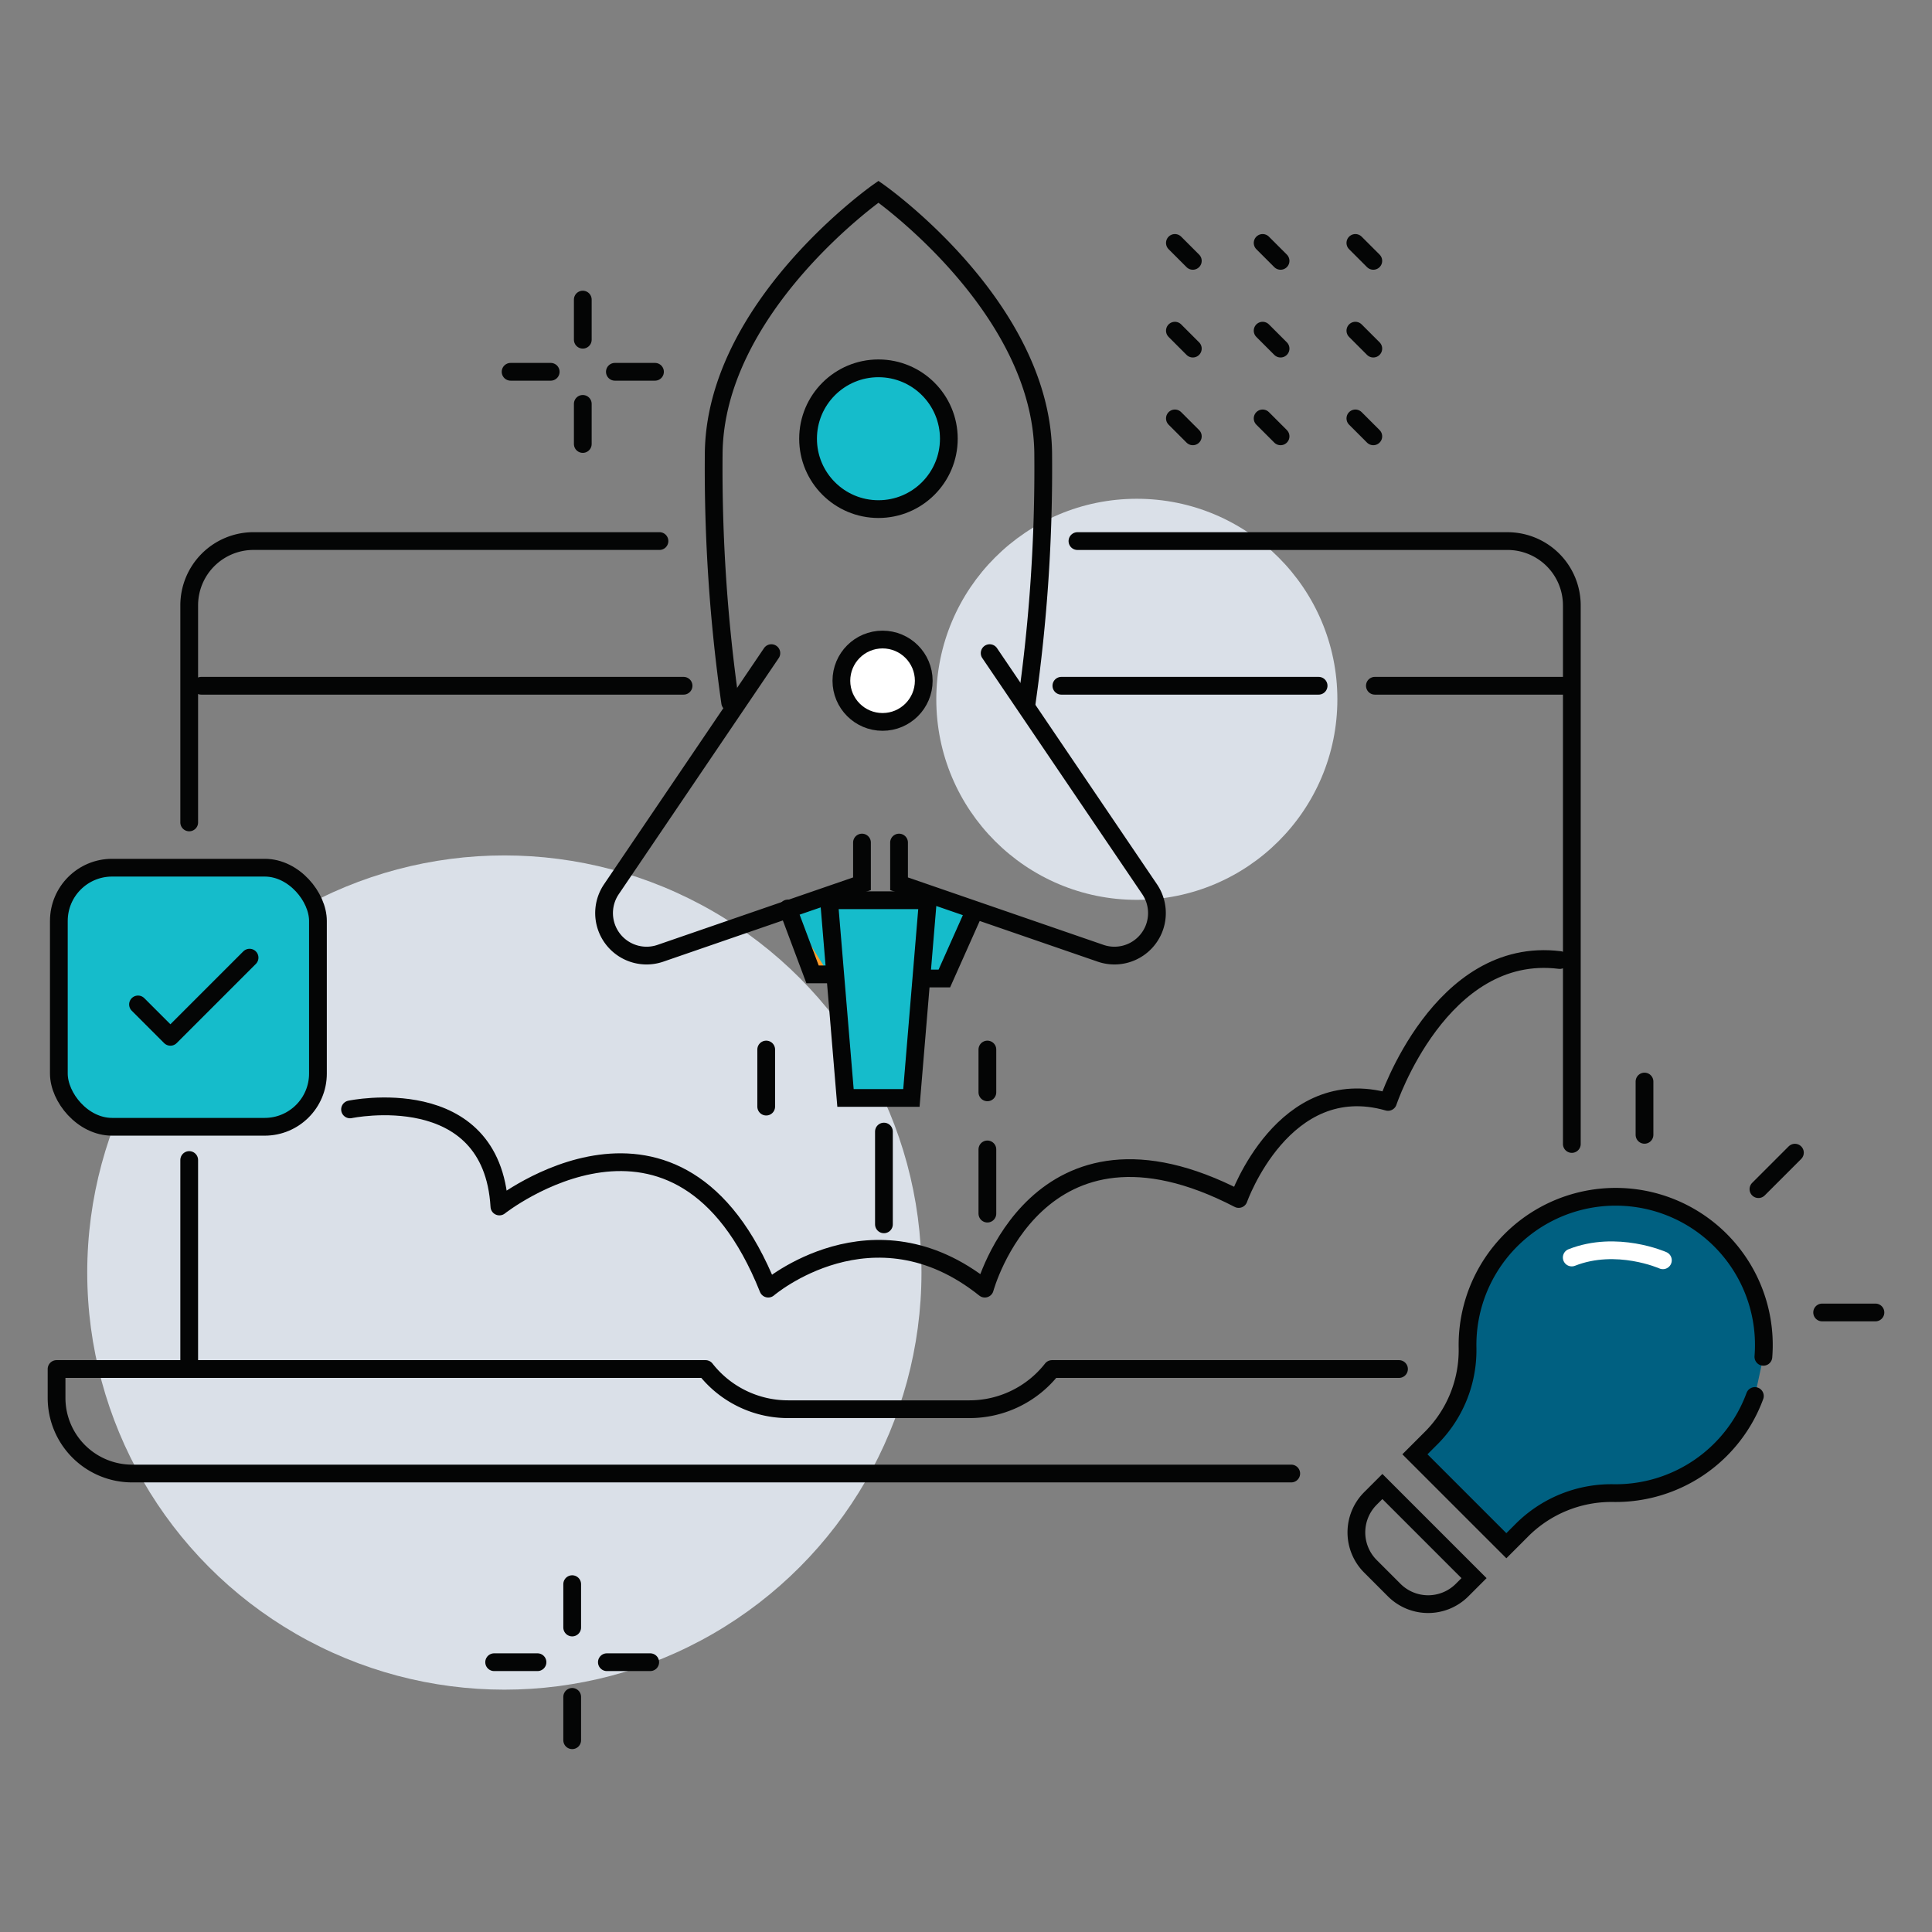 <svg xmlns="http://www.w3.org/2000/svg" xmlns:xlink="http://www.w3.org/1999/xlink" width="217.66" height="217.66" viewBox="0 0 217.66 217.66">
  <rect x="0" y="0" width="217.66" height="217.66" fill="#808080" stroke="none"/>
  <defs>
    <clipPath id="clip-path">
      <rect id="Rectangle_50" data-name="Rectangle 50" width="217.66" height="217.66" fill="none"/>
    </clipPath>
  </defs>
  <g id="Product_launch" data-name="Product launch" transform="translate(-604.056 -973.804)">
    <g id="Group_197" data-name="Group 197" transform="translate(604.056 973.804)" clip-path="url(#clip-path)">
      <g id="Group_196" data-name="Group 196" transform="translate(6.373 21.605)">
        <g id="Group_185" data-name="Group 185" transform="translate(99.11 34.587)">
          <circle id="Ellipse_65" data-name="Ellipse 65" cx="22.593" cy="22.593" r="22.593" fill="#dae0e8"/>
        </g>
        <g id="Group_186" data-name="Group 186" transform="translate(3.455 74.767)">
          <circle id="Ellipse_66" data-name="Ellipse 66" cx="46.993" cy="46.993" r="46.993" fill="#dae0e8"/>
        </g>
        <path id="Path_301" data-name="Path 301" d="M788.685,1166.979H620.07a8.518,8.518,0,0,1-8.518-8.518v-3.255h73.111a11.817,11.817,0,0,0,9.3,4.528H714.4a11.817,11.817,0,0,0,9.3-4.528h73.5v3.255A8.517,8.517,0,0,1,788.685,1166.979Z" transform="translate(-611.552 -1022.576)" fill="none"/>
        <path id="Path_302" data-name="Path 302" d="M750.649,1166.979H620.07a8.518,8.518,0,0,1-8.518-8.518v-3.255h73.111a11.817,11.817,0,0,0,9.3,4.528H714.4a11.817,11.817,0,0,0,9.3-4.528H762.79" transform="translate(-611.552 -1022.576)" fill="none" stroke="#040505" stroke-linecap="round" stroke-linejoin="round" stroke-width="2" style="isolation: isolate"/>
        <g id="Group_187" data-name="Group 187" transform="translate(61.682)">
          <path id="Path_303" data-name="Path 303" d="M727.186,1092.072l-.8,9.646,2.386.036,3.24-8.074Z" transform="translate(-690.432 -1013.121)" fill="#15bccb"/>
          <path id="Path_304" data-name="Path 304" d="M714.187,1092.072l.8,9.646-2.386.036-3.24-8.074Z" transform="translate(-687.883 -1013.121)" fill="#15bccb"/>
          <path id="Path_305" data-name="Path 305" d="M713.155,1081.688v4.641l-22.706,7.83a4.788,4.788,0,0,1-5.962-2.64h0a4.789,4.789,0,0,1,.436-4.572l18.022-26.6" transform="translate(-684.099 -1008.369)" fill="none" stroke="#040505" stroke-linecap="round" stroke-miterlimit="10" stroke-width="2"/>
          <path id="Path_306" data-name="Path 306" d="M723.185,1081.688v4.641l22.706,7.83a4.789,4.789,0,0,0,5.962-2.64h0a4.789,4.789,0,0,0-.437-4.572l-18.022-26.6" transform="translate(-689.953 -1008.369)" fill="none" stroke="#040505" stroke-linecap="round" stroke-miterlimit="10" stroke-width="2"/>
          <path id="Path_307" data-name="Path 307" d="M733.892,1056.756a187.02,187.02,0,0,0,1.856-27.843c0-16.706-18.561-29.7-18.561-29.7s-18.562,12.993-18.562,29.7a186.948,186.948,0,0,0,1.857,27.843" transform="translate(-686.275 -999.214)" fill="none" stroke="#040505" stroke-linecap="round" stroke-miterlimit="10" stroke-width="2"/>
          <path id="Path_308" data-name="Path 308" d="M708.449,1094.181l2.784,7.425h1.856" transform="translate(-687.746 -1013.437)" fill="#fe9d2d" stroke="#040505" stroke-linecap="round" stroke-miterlimit="10" stroke-width="2"/>
          <path id="Path_309" data-name="Path 309" d="M727.005,1102.178h1.856l3.24-7.27" transform="translate(-690.525 -1013.546)" fill="#15bccb" stroke="#040505" stroke-linecap="round" stroke-miterlimit="10" stroke-width="2"/>
          <circle id="Ellipse_67" data-name="Ellipse 67" cx="7.93" cy="7.93" r="7.93" transform="translate(22.982 19.891)" fill="#15bccb" stroke="#040505" stroke-linecap="round" stroke-miterlimit="10" stroke-width="2"/>
          <circle id="Ellipse_68" data-name="Ellipse 68" cx="4.64" cy="4.64" r="4.64" transform="translate(26.735 50.446)" fill="#fff" stroke="#040505" stroke-linecap="round" stroke-miterlimit="10" stroke-width="2"/>
          <path id="Path_310" data-name="Path 310" d="M723.187,1115.364h-7.425l-1.856-22.274h11.137Z" transform="translate(-688.563 -1013.273)" fill="#15bccb" stroke="#040505" stroke-linecap="round" stroke-miterlimit="10" stroke-width="2"/>
          <line id="Line_288" data-name="Line 288" y2="10.45" transform="translate(31.529 105.879)" fill="none" stroke="#040505" stroke-linecap="round" stroke-miterlimit="10" stroke-width="2"/>
          <line id="Line_289" data-name="Line 289" y2="6.431" transform="translate(18.266 96.635)" fill="none" stroke="#040505" stroke-linecap="round" stroke-miterlimit="10" stroke-width="2"/>
          <line id="Line_290" data-name="Line 290" y2="4.823" transform="translate(43.184 96.635)" fill="none" stroke="#040505" stroke-linecap="round" stroke-miterlimit="10" stroke-width="2"/>
          <line id="Line_291" data-name="Line 291" y2="7.234" transform="translate(43.184 107.888)" fill="none" stroke="#040505" stroke-linecap="round" stroke-miterlimit="10" stroke-width="2"/>
        </g>
        <path id="Path_311" data-name="Path 311" d="M746.825,1045.5h48.45a7.246,7.246,0,0,1,7.246,7.245v60.676" transform="translate(-631.811 -1006.146)" fill="none" stroke="#040505" stroke-linecap="round" stroke-linejoin="round" stroke-width="2"/>
        <path id="Path_312" data-name="Path 312" d="M629.127,1077.194v-24.452a7.245,7.245,0,0,1,7.245-7.245h45.734" transform="translate(-614.184 -1006.146)" fill="none" stroke="#040505" stroke-linecap="round" stroke-linejoin="round" stroke-width="2"/>
        <line id="Line_292" data-name="Line 292" y1="23.546" transform="translate(14.943 109.084)" fill="none" stroke="#040505" stroke-linecap="round" stroke-linejoin="round" stroke-width="2"/>
        <line id="Line_293" data-name="Line 293" x1="54.337" transform="translate(16.301 55.652)" fill="none" stroke="#040505" stroke-linecap="round" stroke-miterlimit="10" stroke-width="2"/>
        <line id="Line_294" data-name="Line 294" x1="28.98" transform="translate(113.202 55.652)" fill="none" stroke="#040505" stroke-linecap="round" stroke-miterlimit="10" stroke-width="2"/>
        <line id="Line_295" data-name="Line 295" x1="21.735" transform="translate(148.521 55.652)" fill="none" stroke="#040505" stroke-linecap="round" stroke-miterlimit="10" stroke-width="2"/>
        <path id="Path_313" data-name="Path 313" d="M650.439,1117.823s15.984-3.365,16.826,10.937c0,0,20.191-15.984,30.287,9.255,0,0,11.778-10.1,24.4,0,0,0,5.889-21.874,28.6-10.1,0,0,5.048-14.3,16.826-10.937,0,0,5.889-17.667,19.35-15.984" transform="translate(-617.376 -1014.441)" fill="none" stroke="#040505" stroke-linecap="round" stroke-linejoin="round" stroke-width="2"/>
        <g id="Group_191" data-name="Group 191" transform="translate(144.199 100.242)">
          <g id="Group_188" data-name="Group 188" transform="translate(0 13)">
            <path id="Path_314" data-name="Path 314" d="M830.8,1150.414a16.693,16.693,0,1,0-33.329-.994,14,14,0,0,1-4.12,10.169l-1.809,1.809,10.3,10.3,1.715-1.715a14.238,14.238,0,0,1,10.3-4.214,16.71,16.71,0,0,0,15.984-10.938" transform="translate(-782.708 -1132.403)" fill="#006081" style="isolation: isolate"/>
            <path id="Path_315" data-name="Path 315" d="M830.8,1150.414a16.693,16.693,0,1,0-33.329-.994,14,14,0,0,1-4.12,10.169l-1.809,1.809,10.3,10.3,1.715-1.715a14.238,14.238,0,0,1,10.3-4.214,16.71,16.71,0,0,0,15.984-10.938" transform="translate(-782.708 -1132.403)" fill="none" stroke="#040505" stroke-linecap="round" stroke-miterlimit="10" stroke-width="2"/>
            <path id="Rectangle_48" data-name="Rectangle 48" d="M0,0H14.6a0,0,0,0,1,0,0V1.9A5.408,5.408,0,0,1,9.191,7.311H5.408A5.408,5.408,0,0,1,0,1.9V0A0,0,0,0,1,0,0Z" transform="translate(5.169 32.623) rotate(45)" fill="none" stroke="#040505" stroke-linecap="round" stroke-miterlimit="10" stroke-width="2"/>
            <path id="Path_316" data-name="Path 316" d="M822.59,1140.6s-5.2-2.313-10.268-.314" transform="translate(-785.82 -1133.462)" fill="none" stroke="#fff" stroke-linecap="round" stroke-miterlimit="10" stroke-width="2"/>
          </g>
          <g id="Group_190" data-name="Group 190" transform="translate(34.698)">
            <line id="Line_296" data-name="Line 296" y1="4.11" x2="4.11" transform="translate(12.836 8.013)" fill="none" stroke="#040505" stroke-linecap="round" stroke-miterlimit="10" stroke-width="2"/>
            <line id="Line_297" data-name="Line 297" x2="6.004" transform="translate(20.013 26.016)" fill="none" stroke="#040505" stroke-linecap="round" stroke-miterlimit="10" stroke-width="2"/>
            <g id="Group_189" data-name="Group 189">
              <line id="Line_298" data-name="Line 298" y1="6.004" fill="none" stroke="#040505" stroke-linecap="round" stroke-miterlimit="10" stroke-width="2"/>
            </g>
          </g>
        </g>
        <g id="Group_192" data-name="Group 192" transform="translate(0.257 76.149)">
          <rect id="Rectangle_49" data-name="Rectangle 49" width="29.19" height="29.19" rx="6" fill="#15bccb" stroke="#040505" stroke-linecap="round" stroke-linejoin="round" stroke-width="2"/>
          <path id="Path_317" data-name="Path 317" d="M622.344,1105.968l3.649,3.649,8.919-8.919" transform="translate(-613.425 -1090.562)" fill="none" stroke="#040505" stroke-linecap="round" stroke-linejoin="round" stroke-width="2"/>
        </g>
        <g id="Group_193" data-name="Group 193" transform="translate(125.991 5.764)">
          <line id="Line_299" data-name="Line 299" x1="2.02" y1="2.02" transform="translate(0 19.769)" fill="none" stroke="#040505" stroke-linecap="round" stroke-miterlimit="10" stroke-width="2"/>
          <line id="Line_300" data-name="Line 300" x1="2.02" y1="2.02" transform="translate(0 9.885)" fill="none" stroke="#040505" stroke-linecap="round" stroke-miterlimit="10" stroke-width="2"/>
          <line id="Line_301" data-name="Line 301" x1="2.02" y1="2.02" fill="none" stroke="#040505" stroke-linecap="round" stroke-miterlimit="10" stroke-width="2"/>
          <line id="Line_302" data-name="Line 302" x1="2.02" y1="2.02" transform="translate(9.885 19.769)" fill="none" stroke="#040505" stroke-linecap="round" stroke-miterlimit="10" stroke-width="2"/>
          <line id="Line_303" data-name="Line 303" x1="2.02" y1="2.02" transform="translate(9.885 9.885)" fill="none" stroke="#040505" stroke-linecap="round" stroke-miterlimit="10" stroke-width="2"/>
          <line id="Line_304" data-name="Line 304" x1="2.02" y1="2.02" transform="translate(9.885)" fill="none" stroke="#040505" stroke-linecap="round" stroke-miterlimit="10" stroke-width="2"/>
          <line id="Line_305" data-name="Line 305" x1="2.02" y1="2.02" transform="translate(20.333 19.769)" fill="none" stroke="#040505" stroke-linecap="round" stroke-miterlimit="10" stroke-width="2"/>
          <line id="Line_306" data-name="Line 306" x1="2.02" y1="2.02" transform="translate(20.333 9.885)" fill="none" stroke="#040505" stroke-linecap="round" stroke-miterlimit="10" stroke-width="2"/>
          <line id="Line_307" data-name="Line 307" x1="2.02" y1="2.02" transform="translate(20.333)" fill="none" stroke="#040505" stroke-linecap="round" stroke-miterlimit="10" stroke-width="2"/>
        </g>
        <g id="Group_194" data-name="Group 194" transform="translate(51.151 12.148)">
          <line id="Line_308" data-name="Line 308" y2="4.519" transform="translate(8.133 11.748)" fill="none" stroke="#040505" stroke-linecap="round" stroke-miterlimit="10" stroke-width="2"/>
          <line id="Line_309" data-name="Line 309" y2="4.519" transform="translate(8.133)" fill="none" stroke="#040505" stroke-linecap="round" stroke-miterlimit="10" stroke-width="2"/>
          <line id="Line_310" data-name="Line 310" x1="4.519" transform="translate(0 8.133)" fill="none" stroke="#040505" stroke-linecap="round" stroke-miterlimit="10" stroke-width="2"/>
          <line id="Line_311" data-name="Line 311" x1="4.519" transform="translate(11.748 8.133)" fill="none" stroke="#040505" stroke-linecap="round" stroke-miterlimit="10" stroke-width="2"/>
        </g>
        <g id="Group_195" data-name="Group 195" transform="translate(49.298 156.867)">
          <line id="Line_312" data-name="Line 312" y2="4.884" transform="translate(8.792 12.699)" fill="none" stroke="#040505" stroke-linecap="round" stroke-miterlimit="10" stroke-width="2"/>
          <line id="Line_313" data-name="Line 313" y2="4.884" transform="translate(8.792)" fill="none" stroke="#040505" stroke-linecap="round" stroke-miterlimit="10" stroke-width="2"/>
          <line id="Line_314" data-name="Line 314" x1="4.884" transform="translate(0 8.792)" fill="none" stroke="#040505" stroke-linecap="round" stroke-miterlimit="10" stroke-width="2"/>
          <line id="Line_315" data-name="Line 315" x1="4.884" transform="translate(12.699 8.792)" fill="none" stroke="#040505" stroke-linecap="round" stroke-miterlimit="10" stroke-width="2"/>
        </g>
      </g>
    </g>
  </g>
</svg>

